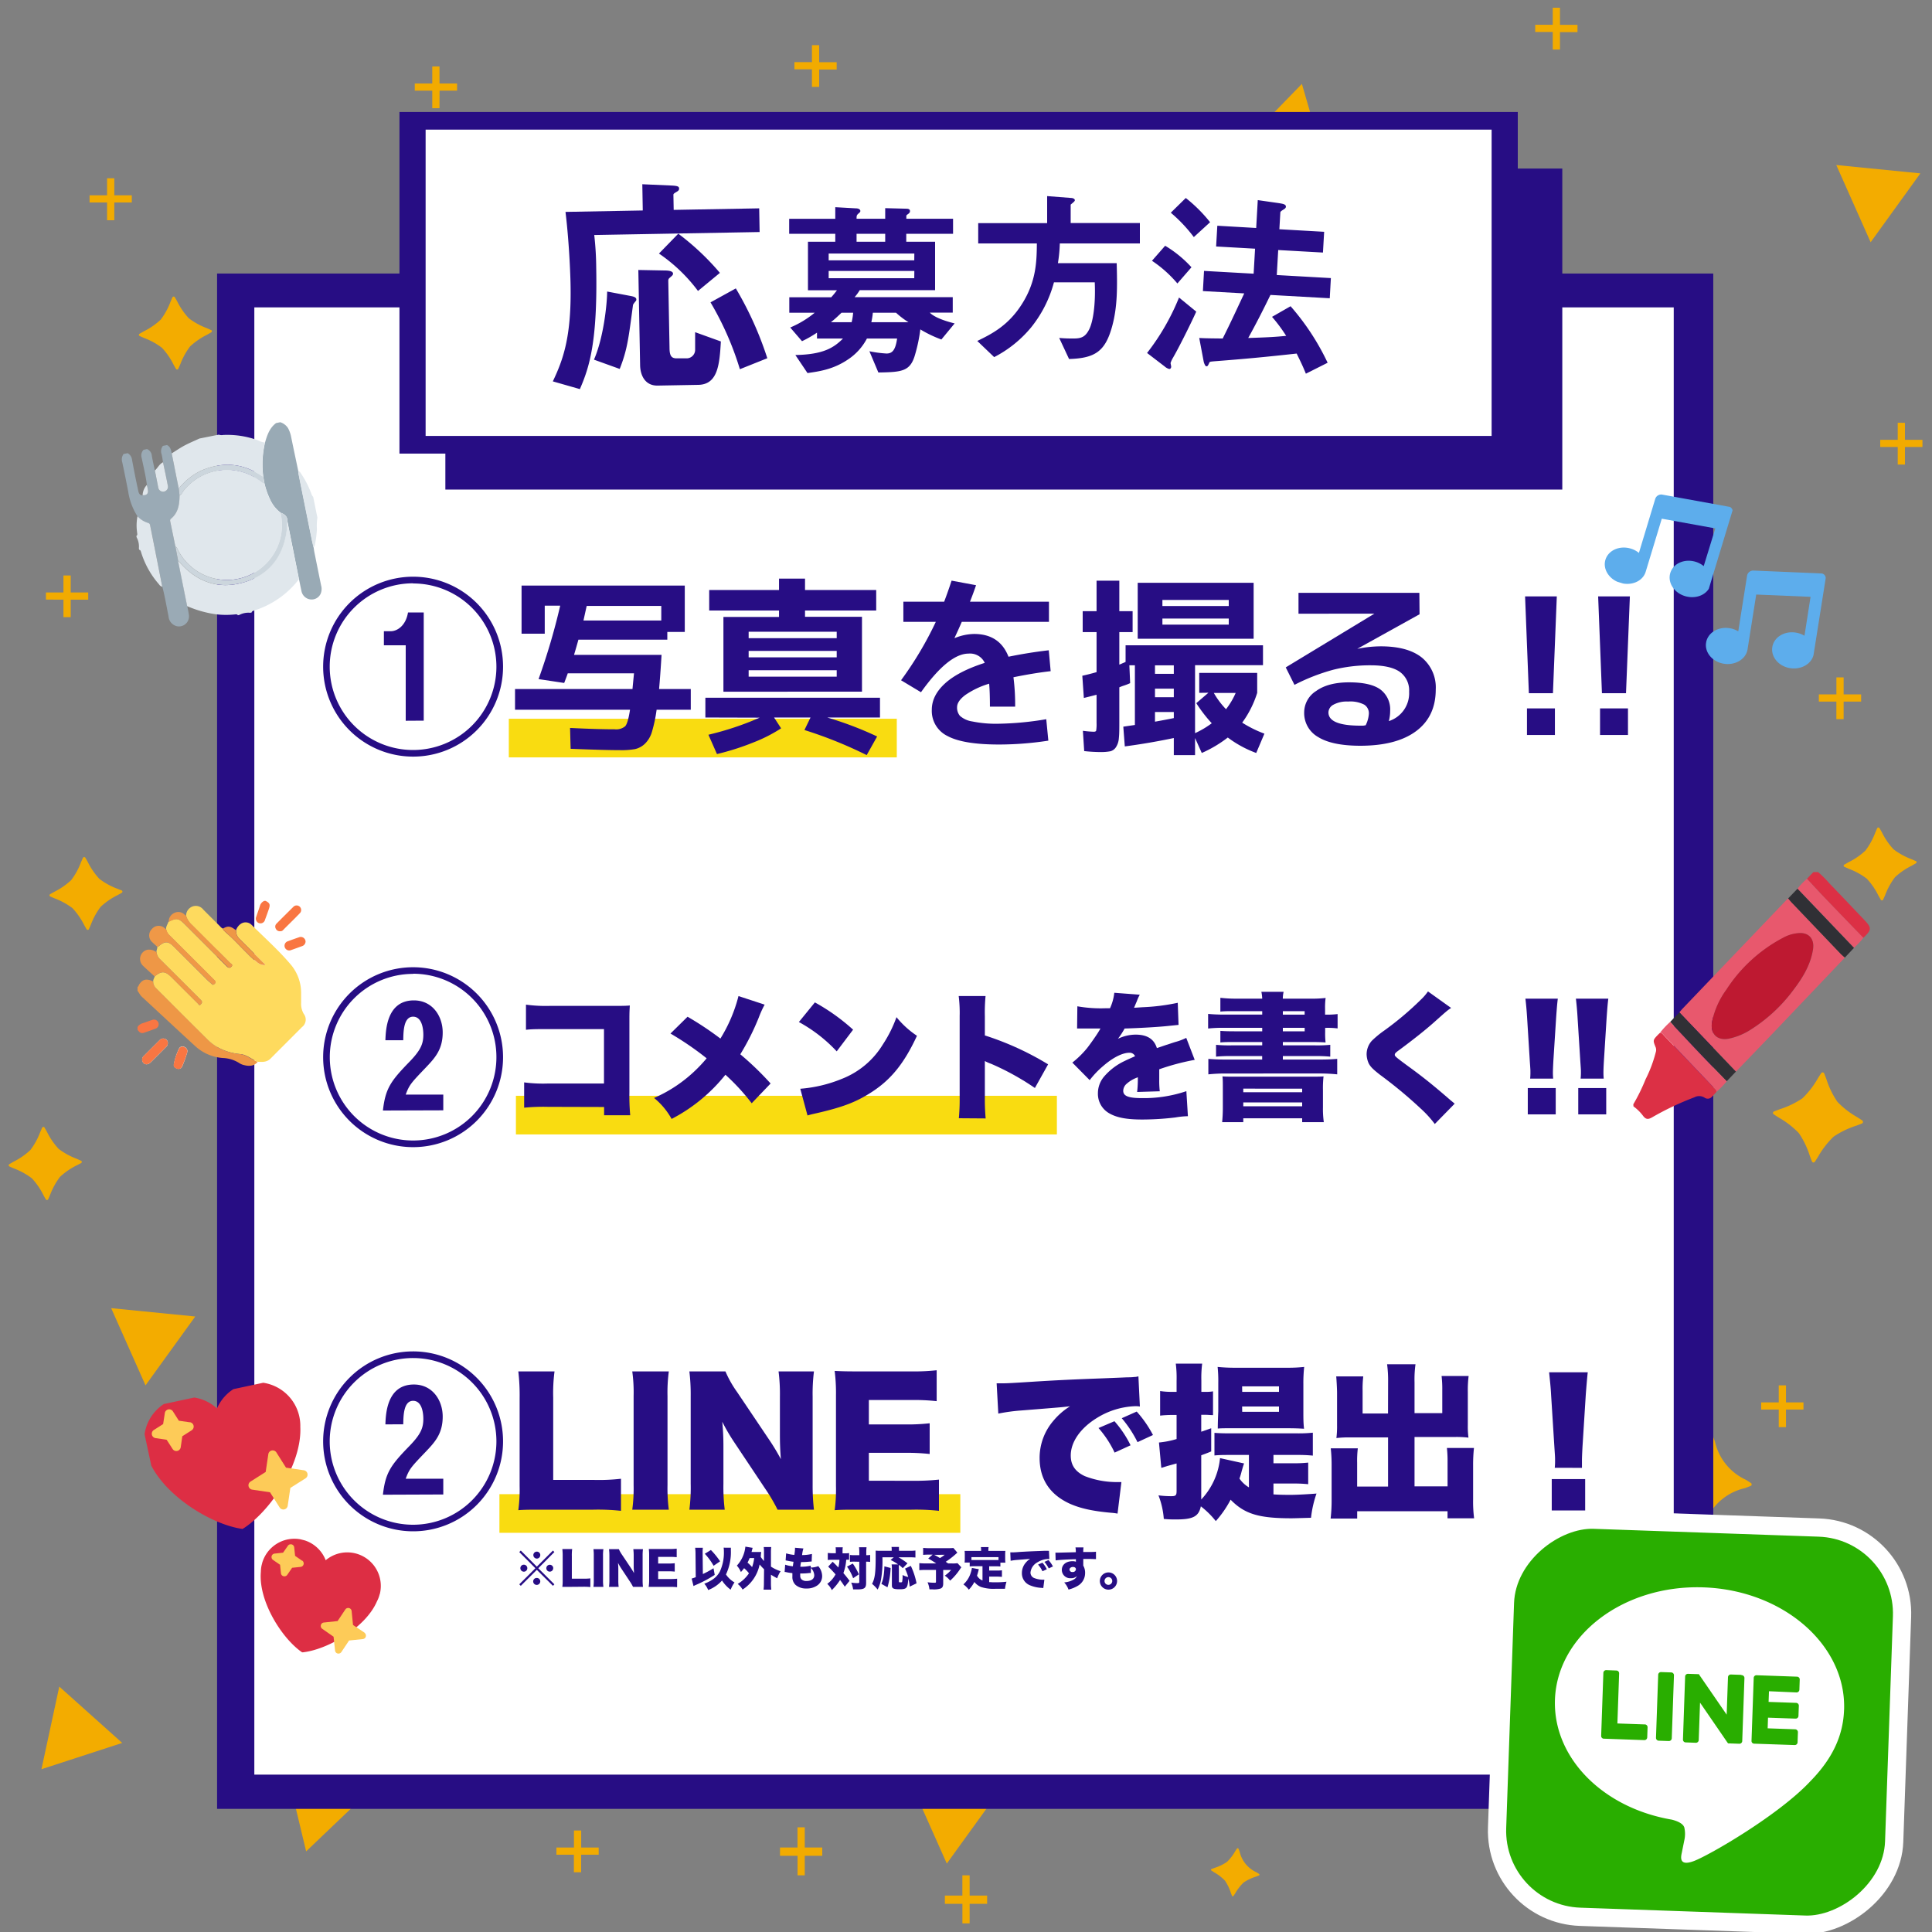 <svg id="レイヤー_1" data-name="レイヤー 1" xmlns="http://www.w3.org/2000/svg" xmlns:xlink="http://www.w3.org/1999/xlink" viewBox="0 0 500 500"><rect x="0" y="0" width="500" height="500" fill="#808080" stroke="none"/><defs><style>.cls-1,.cls-18{fill:none;}.cls-2{fill:#f3ac00;}.cls-3{fill:#f2ab00;}.cls-4{fill:#270d84;}.cls-5{fill:#fff;}.cls-6{clip-path:url(#clip-path);}.cls-7{clip-path:url(#clip-path-2);}.cls-8{clip-path:url(#clip-path-3);}.cls-9{fill:#dd2e44;}.cls-10{fill:#fdcb58;}.cls-11{clip-path:url(#clip-path-4);}.cls-12{clip-path:url(#clip-path-6);}.cls-13{clip-path:url(#clip-path-7);}.cls-14{clip-path:url(#clip-path-9);}.cls-15{fill:#5dadec;}.cls-16{clip-path:url(#clip-path-10);}.cls-17{clip-path:url(#clip-path-11);}.cls-18{stroke:#f9dc11;stroke-width:10px;}.cls-19,.cls-20{fill:#29ae00;}.cls-19{stroke:#fff;stroke-miterlimit:10;stroke-width:4.72px;}.cls-21{fill:#dc3045;}.cls-22{fill:#e8586d;}.cls-23{fill:#303035;}.cls-24{fill:#be1931;}.cls-25{fill:#9aaab5;}.cls-26{fill:#99aab5;}.cls-27{fill:#e0e7ec;}.cls-28{fill:#ccd6dd;}.cls-29{fill:#fefdfc;}.cls-30{fill:#ee9746;}.cls-31{fill:#f97642;}.cls-32{fill:#feda5e;}.cls-33{fill:#ef9847;}</style><clipPath id="clip-path"><rect id="SVGID" class="cls-1" x="38.57" y="359.5" width="40.82" height="36.6" transform="translate(-77.26 20.52) rotate(-12)"/></clipPath><clipPath id="clip-path-2"><rect id="SVGID-2" data-name="SVGID" class="cls-1" x="38.57" y="359.5" width="40.82" height="36.6" transform="matrix(0.98, -0.21, 0.21, 0.98, -77.26, 20.52)"/></clipPath><clipPath id="clip-path-3"><rect id="SVGID-3" data-name="SVGID" class="cls-1" x="1.61" y="45.87" width="495.05" height="495.05"/></clipPath><clipPath id="clip-path-4"><rect id="SVGID-4" data-name="SVGID" class="cls-1" x="67.59" y="398.19" width="28.22" height="31.48" transform="translate(-339.6 391.08) rotate(-75.73)"/></clipPath><clipPath id="clip-path-6"><rect id="SVGID-6" data-name="SVGID" class="cls-1" x="5.61" y="47.87" width="495.05" height="495.05"/></clipPath><clipPath id="clip-path-7"><rect id="SVGID-7" data-name="SVGID" class="cls-1" x="443.21" y="145.79" width="27.03" height="27.96" transform="translate(227.48 585.87) rotate(-81)"/></clipPath><clipPath id="clip-path-9"><rect id="SVGID-9" data-name="SVGID" class="cls-1" x="21.01" y="-4.33" width="495.05" height="495.05"/></clipPath><clipPath id="clip-path-10"><rect id="SVGID-10" data-name="SVGID" class="cls-1" x="417.92" y="126.41" width="27.03" height="27.96" transform="translate(171.82 512.48) rotate(-73.12)"/></clipPath><clipPath id="clip-path-11"><rect id="SVGID-11" data-name="SVGID" class="cls-1" x="417.79" y="126.33" width="27.03" height="27.95" transform="translate(171.93 512.37) rotate(-73.14)"/></clipPath></defs><polygon class="cls-2" points="15.34 436.49 31.63 451.07 10.73 457.87 15.34 436.49"/><polygon class="cls-2" points="74.13 457.87 95.14 463.95 79.23 479.13 74.13 457.87"/><path class="cls-3" d="M462.21,369.34h-1.87v-4.55H455.8v-1.85h4.54v-4.41h1.87v4.41h4.53v1.85h-4.53Z"/><path class="cls-3" d="M150.4,484.54h-1.88V480H144v-1.86h4.54v-4.41h1.87v4.41h4.53V480H150.4Z"/><path class="cls-3" d="M208.27,472.91h-1.88v5.23h-4.53v2.14h4.54v5.06h1.87v-5.06h4.53v-2.14h-4.53Z"/><path class="cls-3" d="M401,478.32h-1.87v5.23H394.6v2.13h4.53v5.07H401v-5.07h4.53v-2.13H401Z"/><path class="cls-3" d="M250.94,485.34h-1.88v5.23h-4.53v2.14h4.54v5.07h1.87v-5.07h4.53v-2.14h-4.53Z"/><polygon class="cls-2" points="336.93 21.71 343.02 42.71 321.69 37.39 336.93 21.71"/><polygon class="cls-2" points="475.23 42.71 496.99 44.87 484.12 62.69 475.23 42.71"/><polygon class="cls-2" points="236.14 462.32 257.9 464.48 245.03 482.29 236.14 462.32"/><polygon class="cls-2" points="28.77 338.55 50.53 340.71 37.66 358.53 28.77 338.55"/><path class="cls-3" d="M113.74,28h-1.87V23.47h-4.53V21.61h4.53V17.2h1.87v4.41h4.55v1.86h-4.53Z"/><path class="cls-3" d="M268.8,48.51h-1.87V44H262.4V42.1h4.53V37.69h1.87V42.1h4.54V44H268.8Z"/><path class="cls-3" d="M403.72,12.82h-1.87V8.27h-4.54V6.41h4.54V2h1.87V6.43h4.53V8.31h-4.53Z"/><path class="cls-3" d="M493,120.23h-1.87v-4.55h-4.53v-1.85h4.53v-4.41H493v4.41h4.53v1.85H493Z"/><path class="cls-3" d="M18.3,159.72H16.42v-4.54H11.89v-1.84h4.53v-4.41H18.3v4.41h4.53v1.86H18.3Z"/><path class="cls-3" d="M29.58,57H27.71V52.4H23.18V50.55h4.53V46.14h1.87v4.41h4.53V52.4H29.58Z"/><path class="cls-3" d="M212,22.49h-1.87V17.94h-4.54V16.08h4.54V11.69H212V16.1h4.53V18H212Z"/><path class="cls-3" d="M477.13,186.12h-1.88v-4.55h-4.53v-1.86h4.54V175.3h1.87v4.41h4.53v1.86h-4.53Z"/><path class="cls-2" d="M471.73,277.54a.42.42,0,0,0-.4.18c-.26.4-.55.85-.85,1.33a23.19,23.19,0,0,1-4,5.18,22.5,22.5,0,0,1-5.89,2.84c-.53.2-1,.39-1.48.57a.4.4,0,0,0-.23.54.36.36,0,0,0,.15.19c.39.27.85.56,1.33.87a22.74,22.74,0,0,1,5.17,4,22.43,22.43,0,0,1,2.85,5.9c.19.53.38,1,.56,1.45a.41.41,0,0,0,.54.23h0a.4.4,0,0,0,.19-.15c.27-.39.55-.85.86-1.33a22.56,22.56,0,0,1,4-5.17,22.84,22.84,0,0,1,5.89-2.85c.53-.19,1-.38,1.45-.56a.42.42,0,0,0,.24-.54h0A.33.33,0,0,0,482,290l-1.32-.86a22.34,22.34,0,0,1-5.17-4,22.52,22.52,0,0,1-2.85-5.89c-.2-.54-.39-1-.56-1.45A.42.42,0,0,0,471.73,277.54Z"/><path class="cls-2" d="M21.76,221.81a.35.35,0,0,0-.29.2c-.16.35-.34.74-.52,1.17a17.94,17.94,0,0,1-2.54,4.61,18.74,18.74,0,0,1-4.33,3c-.4.22-.77.43-1.1.63a.33.33,0,0,0-.12.46A.4.4,0,0,0,13,232c.34.16.75.33,1.17.51a18.25,18.25,0,0,1,4.61,2.54,19,19,0,0,1,3,4.33c.22.4.43.78.63,1.11a.34.34,0,0,0,.46.12.36.36,0,0,0,.14-.16c.16-.34.33-.74.51-1.16a18.15,18.15,0,0,1,2.54-4.62,18.25,18.25,0,0,1,4.35-3c.4-.22.78-.43,1.11-.63a.34.34,0,0,0,.11-.47.28.28,0,0,0-.15-.13L30.35,230a18.18,18.18,0,0,1-4.62-2.54,18.42,18.42,0,0,1-3-4.35c-.22-.4-.44-.77-.63-1.1A.35.35,0,0,0,21.76,221.81Z"/><path class="cls-2" d="M442.9,371.31a.42.42,0,0,0-.4.18c-.27.4-.55.84-.85,1.33a22.65,22.65,0,0,1-4,5.17,23,23,0,0,1-5.89,2.85l-1.48.56a.43.43,0,0,0-.23.55.37.37,0,0,0,.16.19c.39.27.84.56,1.33.86a22.78,22.78,0,0,1,5.17,4,22.35,22.35,0,0,1,2.84,5.89c.2.53.39,1,.57,1.48a.41.41,0,0,0,.54.23h0a.45.45,0,0,0,.2-.16c.26-.39.55-.84.85-1.32a14.38,14.38,0,0,1,9.91-8l1.45-.56a.42.42,0,0,0,.23-.55.36.36,0,0,0-.15-.19c-.39-.27-.85-.56-1.33-.86a14.33,14.33,0,0,1-8-9.91c-.2-.53-.38-1-.56-1.45A.42.42,0,0,0,442.9,371.31Z"/><path class="cls-2" d="M11.21,291.65a.32.32,0,0,0-.29.19c-.16.35-.34.75-.52,1.17a18.18,18.18,0,0,1-2.54,4.62,18.32,18.32,0,0,1-4.32,3l-1.11.64a.35.35,0,0,0-.14.47h0a.4.4,0,0,0,.15.14l1.16.51a18.7,18.7,0,0,1,4.63,2.54,18.14,18.14,0,0,1,3,4.35c.22.4.43.78.63,1.11a.34.34,0,0,0,.47.13h0a.4.4,0,0,0,.14-.15c.16-.35.33-.75.51-1.17a18.32,18.32,0,0,1,2.54-4.62,18.11,18.11,0,0,1,4.36-3L21,301a.34.34,0,0,0,.13-.46v0a.4.4,0,0,0-.15-.14l-1.16-.52a18.38,18.38,0,0,1-4.63-2.54,18.22,18.22,0,0,1-3-4.35c-.22-.4-.43-.77-.63-1.1A.32.32,0,0,0,11.21,291.65Z"/><path class="cls-2" d="M474.16,464.12a.39.39,0,0,0-.39.19l-.86,1.32a14.34,14.34,0,0,1-9.9,8c-.53.2-1,.39-1.48.57a.41.41,0,0,0-.23.54.5.5,0,0,0,.15.2l1.33.85a14.27,14.27,0,0,1,8,9.9c.2.53.38,1,.56,1.48a.42.42,0,0,0,.55.23.4.4,0,0,0,.19-.15c.27-.39.56-.85.86-1.33a23.12,23.12,0,0,1,4-5.17,22.43,22.43,0,0,1,5.9-2.85c.53-.19,1-.38,1.47-.56a.43.43,0,0,0,.24-.55h0a.49.49,0,0,0-.16-.19c-.39-.27-.84-.55-1.33-.86a22.34,22.34,0,0,1-5.17-4,22.82,22.82,0,0,1-2.84-5.89c-.21-.53-.39-1-.57-1.45A.42.42,0,0,0,474.16,464.12Z"/><path class="cls-2" d="M320.34,478.31a.23.23,0,0,0-.22.1l-.46.7a12,12,0,0,1-2.15,2.77,12.34,12.34,0,0,1-3.16,1.52l-.8.3a.22.22,0,0,0-.12.29.16.16,0,0,0,.08.1l.71.46a12.35,12.35,0,0,1,2.78,2.14,12.06,12.06,0,0,1,1.53,3.14l.3.79a.24.24,0,0,0,.3.13.28.28,0,0,0,.1-.09c.14-.2.3-.45.46-.7a12.36,12.36,0,0,1,2.16-2.77,12.16,12.16,0,0,1,3.16-1.51l.79-.31a.21.21,0,0,0,.13-.29h0a.39.39,0,0,0-.08-.1l-.72-.46a7.68,7.68,0,0,1-4.3-5.28c-.11-.29-.21-.56-.31-.78A.22.22,0,0,0,320.34,478.31Z"/><path class="cls-2" d="M44.92,76.76a.34.34,0,0,0-.29.2c-.16.34-.33.74-.51,1.16a18.15,18.15,0,0,1-2.54,4.62,18.14,18.14,0,0,1-4.35,3l-1.1.63a.34.34,0,0,0-.15.45h0v0a.32.32,0,0,0,.15.13l1.16.52a17.84,17.84,0,0,1,4.62,2.54,17.86,17.86,0,0,1,3,4.35l.63,1.11a.35.35,0,0,0,.47.12.29.29,0,0,0,.13-.16c.16-.34.34-.74.52-1.16a18.15,18.15,0,0,1,2.54-4.62,18.42,18.42,0,0,1,4.35-3l1.1-.63a.35.35,0,0,0,.15-.46l0,0h0a.29.29,0,0,0-.14-.13l-1.17-.52a18.18,18.18,0,0,1-4.62-2.54,18.42,18.42,0,0,1-3-4.35c-.22-.4-.44-.77-.63-1.1A.36.36,0,0,0,44.92,76.76Z"/><rect class="cls-4" x="56.18" y="70.79" width="387.21" height="397.34"/><rect class="cls-5" x="65.82" y="79.55" width="367.34" height="379.72"/><rect class="cls-4" x="103.38" y="28.98" width="289.42" height="88.41"/><rect class="cls-4" x="115.26" y="43.62" width="289.06" height="83.08"/><rect class="cls-5" x="110.15" y="33.55" width="275.88" height="79.27"/><g class="cls-6"><g class="cls-7"><g class="cls-8"><path class="cls-9" d="M77.48,366.67a11.25,11.25,0,0,0-21.33-2.16,11.24,11.24,0,0,0-17.77,13.08c3.55,9.19,16.25,17,24.4,18.1,7-4.35,15.42-16.63,14.94-26.46a11,11,0,0,0-.24-2.56"/><path class="cls-10" d="M78.62,380.5l-4.6-.67-2.49-3.94a1.14,1.14,0,0,0-2.09.45l-.68,4.6-3.93,2.49a1.14,1.14,0,0,0,.45,2.09l4.6.68,2.49,3.93a1.14,1.14,0,0,0,2.09-.45l.68-4.6,3.93-2.49a1.14,1.14,0,0,0-.45-2.09M49.13,368.09l-2.84-.41-1.54-2.42a1.14,1.14,0,0,0-1.57-.35,1.08,1.08,0,0,0-.52.79l-.44,2.85-2.42,1.54a1.15,1.15,0,0,0,.49,2.1l2.84.42L44.67,375a1.15,1.15,0,0,0,2.1-.45l.41-2.85,2.42-1.54a1.14,1.14,0,0,0,.35-1.57,1.16,1.16,0,0,0-.8-.52"/></g></g></g><g class="cls-11"><g class="cls-11"><g class="cls-12"><path class="cls-9" d="M98.29,412.56a8.68,8.68,0,0,0-14-8.77,8.68,8.68,0,0,0-16.78,3c-.67,7.56,5.45,17.27,10.7,20.85,6.32-.63,16.34-6.24,19.34-13.2a8.21,8.21,0,0,0,.71-1.86"/><path class="cls-10" d="M94.36,422.54l-3-2L91,416.93a.88.88,0,0,0-1-.78.85.85,0,0,0-.63.38l-2,3-3.57.38a.88.88,0,0,0-.78,1,.86.86,0,0,0,.37.62l2.94,2.05.38,3.57a.88.88,0,0,0,1,.79.92.92,0,0,0,.63-.38l2-3,3.57-.37a.87.87,0,0,0,.78-1,.83.83,0,0,0-.37-.63M78.2,403.92l-1.83-1.26-.23-2.21a.88.88,0,0,0-1-.78.83.83,0,0,0-.63.37l-1.25,1.79-2.2.24a.88.88,0,0,0-.78,1,.87.87,0,0,0,.37.63l1.83,1.26.23,2.2a.88.88,0,0,0,1,.78.83.83,0,0,0,.63-.37l1.26-1.83,2.2-.23a.89.89,0,0,0,.79-1,.88.88,0,0,0-.38-.63"/></g></g></g><g class="cls-13"><g class="cls-13"><g class="cls-14"><path class="cls-15" d="M471.27,148.4l-17.51-.74a1.62,1.62,0,0,0-1.62,1.33l-2.28,14.4a6.11,6.11,0,0,0-2.23-.81c-3-.48-5.7,1.21-6.1,3.75s1.68,5,4.64,5.45,5.7-1.21,6.1-3.75l2.24-14.16,14.06.59L467,164.53a6.17,6.17,0,0,0-2.23-.81c-3-.49-5.7,1.2-6.1,3.75s1.67,5,4.64,5.45,5.7-1.21,6.1-3.75l3.06-19.34a1.22,1.22,0,0,0-1-1.42h-.2"/></g></g></g><g class="cls-16"><g class="cls-17"><g class="cls-14"><path class="cls-15" d="M447.41,131.14,430.17,128a1.62,1.62,0,0,0-1.79,1.09l-4.23,14a6.07,6.07,0,0,0-2.1-1.11c-2.87-.87-5.8.41-6.56,2.87s1,5.17,3.87,6,5.8-.41,6.55-2.9l4.16-13.71,13.85,2.51-3,9.76a6,6,0,0,0-2.1-1.12c-2.87-.87-5.8.42-6.55,2.9s1,5.17,3.87,6,5.8-.42,6.55-2.9l5.66-18.7a1.24,1.24,0,0,0-.78-1.55l-.19,0"/></g></g></g><path class="cls-2" d="M486.11,214.15a.37.37,0,0,0-.29.19c-.16.35-.33.75-.51,1.17a18.46,18.46,0,0,1-2.54,4.62,17.86,17.86,0,0,1-4.35,3l-1.11.63a.33.33,0,0,0-.14.44h0v0a.47.47,0,0,0,.15.13l1.17.52a18.32,18.32,0,0,1,4.62,2.54,17.86,17.86,0,0,1,3,4.35l.63,1.1a.35.35,0,0,0,.47.14h0a.4.4,0,0,0,.14-.15l.52-1.17a18.79,18.79,0,0,1,2.53-4.62,18.17,18.17,0,0,1,4.36-3l1.1-.64A.34.34,0,0,0,496,223h0v0a.32.32,0,0,0-.15-.13c-.34-.16-.74-.33-1.16-.51a18.46,18.46,0,0,1-4.62-2.54,17.86,17.86,0,0,1-3-4.35c-.23-.4-.44-.78-.63-1.1A.35.35,0,0,0,486.11,214.15Z"/><path class="cls-4" d="M153.79,60.82a79.43,79.43,0,0,1,.51,8.41c.36,19.18-1.75,25.77-4.23,31.47l-7-2c2.6-5.46,4.84-11.39,4.59-24.86,0-1-.25-10.28-1.31-19l20-.37-.12-6.79,7.64.34c1.69.09,1.87.32,1.88.8,0,.19,0,.49-.7.86-.48.31-.78.44-.77.74l.07,3.9,22.13-.4.11,6.13ZM164.45,78c-.47.61-.59.73-.64,1-1.16,8.74-1.48,11.51-3.43,16.48l-6.66-2.4c2.54-5.82,3.4-14.62,3.41-17.63l6.09,1.15c.55.11,1.45.28,1.46.88A.59.59,0,0,1,164.45,78Zm16.28,21.6-10.53.19c-3.3.06-4.5-2.74-4.54-5.27l-.46-24.65L172,70c1.21,0,2.17.21,2.18.81,0,.36-.17.48-.88,1.1a.88.88,0,0,0-.35.72l.32,17.26c0,2.1.41,2.88,1.92,2.85l2.52,0a2.2,2.2,0,0,0,2.19-2.2c0-.18,0-4,0-4.57l6.66,2.4C186.22,94.32,185.78,99.5,180.73,99.6Zm-.09-24.3a42.19,42.19,0,0,0-10.1-9.68l5-5.14a65.63,65.63,0,0,1,10.77,10.14Zm10.84,20.25a78.7,78.7,0,0,0-7.6-17.3l6.55-3.61a88.58,88.58,0,0,1,8.15,18.07Z"/><path class="cls-4" d="M243.63,87.86a31.06,31.06,0,0,1-5.45-2.61,40.67,40.67,0,0,1-1.28,6.24c-1.23,4.62-3.29,4.81-9.58,4.91L225,90.9a29.66,29.66,0,0,0,4.42.59c1.42,0,2.31-.74,2.75-3.88h-7.81a14.59,14.59,0,0,1-4.87,5.4c-3.83,2.61-7.46,3.1-10.51,3.54l-3.14-4.67c7.22-.14,9.92-1.86,12.33-4.27h-6.73V86.09a30.11,30.11,0,0,1-3.88,2.21l-3.05-3.54a25.45,25.45,0,0,0,6.34-3.83h-6.58v-4h10.85a20.11,20.11,0,0,0,1.48-1.81H209.1V62.56h7.07V60.5H204.24V56.62h11.93v-3l5.31.3c.88,0,1.18.39,1.18.68s-.25.45-.4.59c-.58.49-.58.64-.58,1.43h7.41V53.87l5.41.14c.39,0,1,.05,1,.59,0,.2,0,.45-.49.79s-.45.39-.45.54v.69h12.09V60.5H234.54v2.06H242V75.09h-19.5a12.73,12.73,0,0,1-1.32,1.81h25.39v4h-5.94c.93,1,3.19,2,6.43,2.8Zm-7-22.25H214.46v1.76h22.15Zm0,4.51H214.46V72h22.15ZM217.79,80.93c-.93.88-1.52,1.47-2.75,2.46h5.36a14.44,14.44,0,0,0,.39-2.46Zm11.3-20.43h-7.41v2.06h7.41Zm2.8,20.43h-6a18.66,18.66,0,0,1-.39,2.46h9.62A21.32,21.32,0,0,1,231.89,80.93Z"/><path class="cls-4" d="M274.28,63a37.94,37.94,0,0,1-.49,5.1H289c.15,6,.25,11.15-1.18,16.36-1.77,6.44-4.37,8.25-11.15,8.45l-2.55-5.45a36.69,36.69,0,0,0,3.78.14c1.92,0,3-.39,4-2.4s1.67-6.49,1.42-12.13H272.76a31.57,31.57,0,0,1-5.89,11.64,30.44,30.44,0,0,1-9.58,7.71l-4.37-4.18c3.63-1.76,8-3.93,11.54-9.53,3.78-5.94,3.83-11.19,3.88-15.71H253.16V57.75H271v-7l6.29.49c.2,0,.88.14.88.59,0,.29-.59.68-1.08,1.13v4.76H295V63Z"/><path class="cls-4" d="M304.71,73.36a31.43,31.43,0,0,0-6.58-5.87l3.41-3.89a30.06,30.06,0,0,1,6.81,5.57Zm-1,19a7.09,7.09,0,0,0-.77,1.58c0,.16.17.8.16,1s-.14.57-.51.55a2.82,2.82,0,0,1-1.16-.64l-4.57-3.5A59.49,59.49,0,0,0,305.13,77l4.46,3.65C308,84.18,304.73,90.64,303.69,92.36Zm5.25-31A38.3,38.3,0,0,0,303,55.05l3.88-3.81a38.22,38.22,0,0,1,6.29,6.27Zm29,35.35c-1.06-2.62-1.82-4-2.38-5.21-8.22.9-13.06,1.36-21.32,2-1.05.1-1.21.09-1.33.45-.3.67-.42.87-.73.85s-.58-.82-.67-1.14l-1.17-6.19c2.14.12,4.76.11,6.07.14,2.42-4.84,4-8.36,5.58-11.68l-10.7-.6.29-5.22,12.84.72.37-6.47-10.08-.57.31-5.37L325.1,59l.41-7.21,5.45.78c.93.16,1.87.26,1.83.94,0,.26-.24.51-.67.75-.6.38-.76.53-.77.74l-.25,4.33,11.59.66-.31,5.37-11.58-.65-.37,6.47,14,.79-.29,5.22-15.35-.86c-1.83,3.77-3.72,7.48-5.75,11.14,5.4-.17,7.08-.28,9.82-.55A40.4,40.4,0,0,0,329.2,82L334,79.25a63,63,0,0,1,9.59,14.63Z"/><rect class="cls-18" x="131.68" y="191.01" width="100.41"/><rect class="cls-18" x="133.52" y="288.59" width="140"/><rect class="cls-19" x="388.43" y="394.29" width="102.83" height="102.83" rx="22.28" transform="translate(-20.94 869.72) rotate(-88)"/><g id="TYPE_A" data-name="TYPE A"><path class="cls-5" d="M477.25,442.48c.58-16.74-15.73-30.94-36.36-31.67S403,423.13,402.42,439.87c-.52,15,12.35,28,30.24,31.05,1.21.31,2.85.9,3.23,2a7.46,7.46,0,0,1,0,3.39s-.53,2.62-.64,3.18c-.2.94-.88,3.67,3.17,2.13s22-11.93,30.15-20.69h0c5.63-5.76,8.44-11.71,8.67-18.41"/><path class="cls-20" d="M432.51,432.82l-2.62-.09a.73.73,0,0,0-.75.7h0l-.57,16.3a.73.73,0,0,0,.7.76l2.62.09a.74.74,0,0,0,.76-.7l.57-16.31a.73.73,0,0,0-.71-.75"/><path class="cls-20" d="M450.58,433.45l-2.63-.09a.73.73,0,0,0-.75.7l-.34,9.69-7.12-10.35a.35.35,0,0,0-.05-.08h0l0-.05h0l0,0,0,0,0,0,0,0,0,0h0l0,0h0l0,0h-.2l-2.62-.09a.73.73,0,0,0-.76.7l-.56,16.3a.72.72,0,0,0,.7.75l2.62.1a.74.74,0,0,0,.76-.71h0l.34-9.68,7.12,10.37a.77.77,0,0,0,.18.18h0l0,0h0l0,0h0l.05,0h0a.63.63,0,0,0,.19,0l2.62.09a.73.73,0,0,0,.76-.7l.57-16.3a.73.73,0,0,0-.71-.75h0"/><path class="cls-20" d="M425.71,446.28l-7.13-.25.45-12.95a.72.72,0,0,0-.7-.75h0l-2.63-.1a.73.73,0,0,0-.75.71l-.57,16.3h0a.69.69,0,0,0,.19.51h0a.66.66,0,0,0,.49.22h0l10.49.37a.73.73,0,0,0,.75-.7h0l.09-2.62a.73.73,0,0,0-.7-.75"/><path class="cls-20" d="M464.93,438a.73.73,0,0,0,.75-.7h0l.09-2.63a.72.72,0,0,0-.7-.75l-10.48-.37h0a.74.74,0,0,0-.51.19h0a.68.68,0,0,0-.22.49h0l-.57,16.3h0a.71.71,0,0,0,.18.51v0h0a.77.77,0,0,0,.5.22h0l10.48.36a.73.73,0,0,0,.76-.7l.09-2.62a.74.74,0,0,0-.7-.76l-7.13-.25.09-2.76,7.13.25a.72.72,0,0,0,.75-.7h0l.1-2.63a.73.73,0,0,0-.7-.75h0l-7.13-.25.1-2.76Z"/></g><path class="cls-4" d="M106.91,296.88a23.28,23.28,0,1,1,23.28-23.28A23.26,23.26,0,0,1,106.91,296.88Zm0-44.84a21.56,21.56,0,1,0,21.56,21.56A21.56,21.56,0,0,0,106.91,252ZM99.1,287.4c.64-5.74,2.06-7.66,6.88-12.62,2.9-3,3.58-4.62,3.58-7,0-.93-.14-4.66-2.65-4.66s-2.5,4-2.55,6.09H99.74c.1-2.6.34-10.31,7.37-10.31,4.81,0,7.46,4.07,7.46,8.3,0,4.42-2,6.58-4.37,9.08-3.83,4-4.27,4.47-5.2,7h9.72v4.07Z"/><path class="cls-4" d="M141.8,286.45a50.37,50.37,0,0,0-6.15.22v-6.55a37.29,37.29,0,0,0,6.26.29h14.4V266.33h-14c-3.31,0-4.68,0-6.19.18V260a38,38,0,0,0,6.3.32H159c1.94,0,2.95,0,4-.1-.08,1.26-.11,1.87-.11,3.67v18.79a54.64,54.64,0,0,0,.21,5.94h-6.76v-2.13Z"/><path class="cls-4" d="M197.89,260a26.36,26.36,0,0,0-1.52,3.34,63,63,0,0,1-4.78,9.51,77.33,77.33,0,0,1,7.84,7.56l-4.89,5.11a55.24,55.24,0,0,0-6.8-7.38,43.33,43.33,0,0,1-13.93,11.44,18.51,18.51,0,0,0-4.54-5.43,36.21,36.21,0,0,0,9.75-6.26,37.91,37.91,0,0,0,3.86-4,78.11,78.11,0,0,0-9.36-6.41l4.42-4.35a82.08,82.08,0,0,1,8.5,5.65,39.13,39.13,0,0,0,4.68-11Z"/><path class="cls-4" d="M210.89,259.42a52.13,52.13,0,0,1,9.89,7.06l-4.24,5.61a38.6,38.6,0,0,0-9.79-7.59Zm-3.78,22.35a35.65,35.65,0,0,0,10.83-2.59,21.61,21.61,0,0,0,10.55-8.89,32.93,32.93,0,0,0,3.52-7.05,23.5,23.5,0,0,0,5.3,4.82c-3.28,7.09-6.7,11.34-11.74,14.58-3.89,2.52-7.31,3.85-14,5.4-1.4.32-1.62.36-2.59.64Z"/><path class="cls-4" d="M248.15,289.4a52.58,52.58,0,0,0,.21-5.5V263a34.84,34.84,0,0,0-.25-5.22h6.95a45,45,0,0,0-.18,5.25v4.94a75.74,75.74,0,0,1,16.37,7.48l-3.42,6.12a66.93,66.93,0,0,0-11.33-6.26,9.66,9.66,0,0,1-1.62-.72v9.36a54.05,54.05,0,0,0,.21,5.5Z"/><path class="cls-4" d="M278.82,260.43a35.05,35.05,0,0,0,7.45.5h1a12.91,12.91,0,0,0,1.11-4l6.59.5a11.17,11.17,0,0,0-.76,1.69c-.46,1.05-.68,1.62-.72,1.69l2.2-.14a53.23,53.23,0,0,0,9.11-1.15l.21,5.72-3.24.33c-2.55.25-7,.5-10.72.61a20.58,20.58,0,0,1-1.73,2.66,10.61,10.61,0,0,1,4.57-1.08c3,0,4.79,1.15,5.51,3.49l2.52-.86c.1,0,1.08-.36,2.23-.72A15.29,15.29,0,0,0,307,268.6l2.19,5.69a60.22,60.22,0,0,0-9.18,2.44c0,1,0,1,0,2.6a23.68,23.68,0,0,0,.14,3.09l-5.86.18a29.82,29.82,0,0,0,.18-3.81l-.33.14a8.37,8.37,0,0,0-2.52,1.51,2.49,2.49,0,0,0-.93,1.84c0,1.37,1.33,1.91,4.82,1.91a34.15,34.15,0,0,0,11.52-1.8l.4,6.48a21.76,21.76,0,0,0-3.21.32,71,71,0,0,1-8.67.54c-4.07,0-6.63-.51-8.57-1.66a5.78,5.78,0,0,1-2.84-5.11,6.69,6.69,0,0,1,1.76-4.53,15.88,15.88,0,0,1,5.18-3.86c.87-.43,1.23-.57,2.67-1.22a1.5,1.5,0,0,0-1.44-.9c-1.84,0-4.32,1.26-6.84,3.46a23.06,23.06,0,0,0-3.46,3.63L277.52,275a24.79,24.79,0,0,0,3.82-3.75c.79-1,2.23-3.06,2.77-3.92s.54-.9.68-1.15h-1.15c-1.55,0-1.55,0-3.1,0-.5,0-.75,0-1.25,0h-.54Z"/><path class="cls-4" d="M326.66,261.69h-7.24c-1.69,0-2.59,0-3.59.11v-3.57a34.55,34.55,0,0,0,4.28.22h6.55a9.73,9.73,0,0,0-.22-1.77h5.76a7.88,7.88,0,0,0-.21,1.77h7.23a29.61,29.61,0,0,0,3.85-.18,18.62,18.62,0,0,0-.14,2.84v1.48h.4a21.85,21.85,0,0,0,2.84-.15v3.71a21.32,21.32,0,0,0-3-.14h-.22v1.15a20.54,20.54,0,0,0,.11,2.63c-.9-.08-2.09-.11-3.53-.11H332v.86h8.42a34.43,34.43,0,0,0,3.85-.14v3.06a36.53,36.53,0,0,0-3.85-.15H332v.9h9.79c1.8,0,3-.07,4.28-.17v4c-1.44-.14-2.88-.22-4.28-.22H317c-1.44,0-2.88.08-4.28.22v-4c1.22.1,2.59.17,4.28.17h9.65v-.9H318.6a36.51,36.51,0,0,0-3.89.15V270.4a36.5,36.5,0,0,0,3.89.14h8.06v-.86h-7.24c-1.58,0-2.7,0-3.59.11v-3c1,.07,1.9.11,3.59.11h7.24V266h-9.72a36.56,36.56,0,0,0-4.28.18v-3.78c1.19.11,2.52.18,4.28.18h9.72Zm-10.19,20.48c0-2.12,0-2.77-.1-3.6.86.07,1.33.07,3.45.07H339c2.2,0,2.77,0,3.53-.07a27.27,27.27,0,0,0-.15,3.6v4.36a24.38,24.38,0,0,0,.22,3.88H337v-1H321.76v1h-5.47a38.06,38.06,0,0,0,.18-3.81Zm5.29.5H337v-.93H321.76Zm0,3.64H337v-1H321.76Zm15.88-23.72v-.9H332v.9ZM332,266.91h5.65V266H332Z"/><path class="cls-4" d="M375.55,260.86c-.87.54-1.23.86-4.58,3.85-2.08,1.84-5,4.18-8.81,7-1,.72-1.19.93-1.19,1.26s0,.43,3.38,2.91c3.93,2.84,7,5.33,11,8.82.22.18.54.43,1.12.93l-5.15,5.26a27.43,27.43,0,0,0-3.56-3.92,116,116,0,0,0-10.62-8.82c-1.8-1.41-2.45-2.05-2.92-2.95a6,6,0,0,1-.54-2.38,5.25,5.25,0,0,1,1.33-3.45,25.49,25.49,0,0,1,3.28-2.7,80.21,80.21,0,0,0,9.47-8,13.16,13.16,0,0,0,1.8-2.09Z"/><path class="cls-4" d="M396,279.15a16.88,16.88,0,0,0,.07-1.88c0-.39,0-.39-.15-2.55l-.71-11.41c-.11-1.8-.29-3.75-.44-4.86h8.39c-.18,1.4-.29,2.91-.43,4.86L402,274.72c-.07,1.44-.11,2.27-.11,2.84,0,.4,0,.72.07,1.59Zm-.61,9.25v-6.81h7.23v6.81Z"/><path class="cls-4" d="M409.06,279.15a14.78,14.78,0,0,0,.08-1.88c0-.39,0-.39-.15-2.55l-.72-11.41c-.1-1.8-.29-3.75-.43-4.86h8.39c-.18,1.4-.29,2.91-.43,4.86l-.72,11.41c-.08,1.44-.11,2.27-.11,2.84,0,.4,0,.72.07,1.59Zm-.61,9.25v-6.81h7.24v6.81Z"/><rect class="cls-18" x="129.25" y="391.69" width="119.28"/><path class="cls-4" d="M106.91,195.81a23.28,23.28,0,1,1,23.28-23.28A23.26,23.26,0,0,1,106.91,195.81Zm0-44.85a21.57,21.57,0,1,0,21.56,21.57A21.56,21.56,0,0,0,106.91,151ZM105,186.53V167H99.35v-3.64h1.77c1.71,0,3.92-1.47,4.47-4.86h4.07v28Z"/><path class="cls-4" d="M133.29,183.68v-5.36h30.4c0-.06.13-1.42.39-4.07H146.94c-.1.29-.25.72-.46,1.27s-.37,1-.47,1.23l-6.63-1a169.32,169.32,0,0,0,5.6-19h-4V164h-6V151.55h42.24v12h-4.52v2H149.69c-.29,1.08-.67,2.39-1.13,3.93h22.65c-.23,3.8-.45,6.75-.64,8.84h8.2v5.36h-8.84a37.62,37.62,0,0,1-1.2,5.69,7.09,7.09,0,0,1-1.87,3.15,5.42,5.42,0,0,1-2.53,1.35,20.08,20.08,0,0,1-3.78.27c-2.79,0-7.07-.12-12.87-.35l-.15-5.4c4.59.23,8.43.35,11.54.35a3.64,3.64,0,0,0,2.73-.79c.47-.52.89-1.95,1.25-4.27ZM151,160.59h20.14v-3.78h-19.3C151.61,157.82,151.33,159.09,151,160.59Z"/><path class="cls-4" d="M182.55,185.69v-5.11h45.19v5.11H214.09A89.83,89.83,0,0,1,227,190.6l-2.7,4.82a110.78,110.78,0,0,0-16.11-6.49l1.57-3.24h-9.43l1.82,2.8a38.72,38.72,0,0,1-7.19,3.66,65.87,65.87,0,0,1-9.41,3l-2.21-5a76.91,76.91,0,0,0,13.26-4.42Zm11.2-6.68h-6.53V159.66h14.39V158H183.54v-5.31h18.07v-2.94h6.73v2.94h18.42V158H208.34v1.62h14.74V179Zm0-13.85h22.79v-1.67H193.75Zm0,3.29v1.67h22.79v-1.67Zm0,5v1.67h22.79v-1.67Z"/><path class="cls-4" d="M270.77,186.13l.54,5.55a84.5,84.5,0,0,1-12.77,1q-9.24,0-13.31-2.19a7.22,7.22,0,0,1-4.08-6.8q0-3.69,3.41-6.81t10.29-5.33a4.18,4.18,0,0,0-4.17-2.4q-5.2,0-12.33,10l-5.16-3.1a90.87,90.87,0,0,0,9-15.12h-8.4v-5.21h10.56c.66-1.74,1.3-3.55,1.92-5.45l6.33,1.18c-.39,1.17-.91,2.6-1.57,4.27h20.44v5.21H248.91c-.39.91-1,2.29-1.86,4.12l0,.1a13.72,13.72,0,0,1,5.06-1.08q6.59,0,8.89,5.89,5.26-1.08,10.42-1.67l.49,5.41c-2.88.32-6.09.85-9.63,1.57a56.27,56.27,0,0,1,.44,7.61h-6.53q0-3.78-.2-5.94a21.89,21.89,0,0,0-6.16,2.92c-1.43,1.07-2.14,2.12-2.14,3.17a3.3,3.3,0,0,0,.74,2.23,6.17,6.17,0,0,0,3.19,1.45,30.64,30.64,0,0,0,6.88.59A80.31,80.31,0,0,0,270.77,186.13Z"/><path class="cls-4" d="M310.36,179.31v-5.16h15v5.16a26.28,26.28,0,0,1-3.88,7.71,30.21,30.21,0,0,0,5.75,2.85l-2.12,5a28.73,28.73,0,0,1-7.36-4,31.87,31.87,0,0,1-6.73,4L309.28,191v4.43h-5.5V191q-6.39,1.34-12.68,2.17l-.39-5.11,3-.44V172.18h-1.43l.2,4.62a14.24,14.24,0,0,1-1.5.59,13.59,13.59,0,0,0-1.3.49v8.74c0,2,0,3.43-.12,4.4a4.79,4.79,0,0,1-.74,2.33,2.46,2.46,0,0,1-1.47,1.08,13.27,13.27,0,0,1-2.68.2,39.72,39.72,0,0,1-4.08-.25l-.34-5.25a25.3,25.3,0,0,0,2.8.24c.36,0,.57-.09.64-.29a10.66,10.66,0,0,0,.1-2V179.8c-1.51.39-2.61.67-3.29.83l-.4-5.75q1.38-.28,3.69-.93V163.59h-3.59v-5.41h3.59v-7.9h5.89v7.9h3.44v5.41h-3.44V172a8.81,8.81,0,0,0,.83-.35l.79-.34V167h35.56v5.15H309.28v17.59a23.37,23.37,0,0,0,4.32-2.56,37.35,37.35,0,0,1-4-5.2l3.14-2.7Zm-9.53-14h-6.39V150.82h30v14.49Zm2.95,6.87h-4.87v2.21h4.87Zm-4.87,8.26h4.87v-2.22h-4.87Zm4.87,5.4v-1.57h-4.87v2.5C301.07,186.38,302.7,186.07,303.78,185.84Zm-2.95-29H318v-1.57H300.83Zm0,3.24v1.57H318v-1.57Zm16.45,23.48a19.36,19.36,0,0,0,2.51-4.22h-5.65A21,21,0,0,0,317.28,183.53Z"/><path class="cls-4" d="M359.43,186.62a7.57,7.57,0,0,0,5.25-7.61,5.89,5.89,0,0,0-2.38-5.11c-1.59-1.14-4.12-1.72-7.59-1.72a39.25,39.25,0,0,0-9.7,1.16,50.8,50.8,0,0,0-10,3.9l-2.26-4.52,22.93-13.9v0H336.05v-5.4h31.28l.05,5.55-16.11,8.94.05,0a30.83,30.83,0,0,1,6-.64q7,0,10.64,2.9a10,10,0,0,1,3.61,8.25q0,7-5.06,10.78T352.11,193q-7.32,0-10.95-2.24a7.13,7.13,0,0,1-3.64-6.45,6.57,6.57,0,0,1,3.1-5.48q3.09-2.24,8.54-2.24c3.73,0,6.44.63,8.11,1.87a6.43,6.43,0,0,1,2.5,5.5A10.41,10.41,0,0,1,359.43,186.62Zm-6,1.08a7.7,7.7,0,0,0,.83-3,2.64,2.64,0,0,0-1.18-2.33,7.88,7.88,0,0,0-4.22-.81,7.17,7.17,0,0,0-3.76.81,2.33,2.33,0,0,0-1.3,2q0,3.44,8.35,3.43c.13,0,.34,0,.64,0Z"/><path class="cls-4" d="M394.69,154.35h8.21l-1,25.05h-6.23Zm.49,35.86v-6.88h7.23v6.88Z"/><path class="cls-4" d="M413.6,154.35h8.21l-1,25.05h-6.23Zm.49,35.86v-6.88h7.23v6.88Z"/><path class="cls-4" d="M106.91,396.3A23.28,23.28,0,1,1,130.19,373,23.26,23.26,0,0,1,106.91,396.3Zm0-44.84A21.57,21.57,0,1,0,128.47,373,21.56,21.56,0,0,0,106.91,351.46ZM99.1,386.83c.64-5.75,2.06-7.67,6.88-12.63,2.9-3,3.58-4.62,3.58-7,0-.94-.14-4.67-2.65-4.67s-2.5,4-2.55,6.09H99.74c.1-2.6.34-10.31,7.37-10.31,4.81,0,7.46,4.07,7.46,8.3,0,4.42-2,6.58-4.37,9.08-3.83,4-4.27,4.47-5.2,7h9.72v4.08Z"/><path class="cls-4" d="M140.5,390.7c-3,0-4.73,0-6.36.13a39.73,39.73,0,0,0,.34-6.28V361.84a53.5,53.5,0,0,0-.34-6.92h9.37a42.82,42.82,0,0,0-.34,6.79V383h10.4a50.36,50.36,0,0,0,7.14-.3V391a55.15,55.15,0,0,0-7.14-.3Z"/><path class="cls-4" d="M173.09,354.92a40.89,40.89,0,0,0-.34,6.36v23.05a42.82,42.82,0,0,0,.34,6.37h-9.46a40.94,40.94,0,0,0,.35-6.37V361.28a39.74,39.74,0,0,0-.35-6.36Z"/><path class="cls-4" d="M199,372.51a56.92,56.92,0,0,1,3.09,5.11c-.17-2-.25-3.95-.25-6.36v-9.8a46.41,46.41,0,0,0-.35-6.54h9.16a46.6,46.6,0,0,0-.34,6.54v22.83a54,54,0,0,0,.34,6.41h-9.42a45,45,0,0,0-3.22-5.46l-8-12a50.32,50.32,0,0,1-3.09-5.29,62.93,62.93,0,0,1,.3,6.41V384a48.42,48.42,0,0,0,.34,6.71h-9.15a45.62,45.62,0,0,0,.34-6.75V361.33a49.43,49.43,0,0,0-.34-6.41h9.33a28.58,28.58,0,0,0,3.05,5.38Z"/><path class="cls-4" d="M243,391a54.44,54.44,0,0,0-7.1-.3H222.33c-3.27,0-4.47,0-6.32.13a39.57,39.57,0,0,0,.34-6.28V361.07a45.34,45.34,0,0,0-.34-6.28c1.76.09,3,.13,6.32.13H236a53.85,53.85,0,0,0,6.41-.3v8a53.85,53.85,0,0,0-6.41-.3H224.86v6.32h9.29a51.14,51.14,0,0,0,6.45-.3v7.95a54.13,54.13,0,0,0-6.45-.3h-9.29v7.23H236a59.34,59.34,0,0,0,7-.3Z"/><path class="cls-4" d="M257.93,358c.73,0,1.29,0,1.64,0,1.11,0,2.66-.09,7.35-.39,6.19-.39,10.36-.6,18.53-.9l4.43-.18,1.81-.08c1.46,0,1.72-.09,1.93-.09a3.6,3.6,0,0,0,1-.17L295,364a7.13,7.13,0,0,0-1.21-.08,20.1,20.1,0,0,0-9.84,3c-4.3,2.62-6.84,6.23-6.84,9.76,0,2.49,1.16,4.17,3.61,5.33a22.69,22.69,0,0,0,8.21,1.55c.35,0,.65,0,1.29,0l-1,8.16a13.77,13.77,0,0,0-1.6-.21c-4.9-.43-8.12-1.16-10.88-2.41-5.07-2.36-7.69-6.32-7.69-11.78a14.73,14.73,0,0,1,3.65-9.72,17.71,17.71,0,0,1,4.22-3.65l-2,.21c-.95.09-2.46.22-10.5.86a47,47,0,0,0-6.06.82Zm30.49,9.81a27.81,27.81,0,0,1,4.17,6.23l-4.13,1.89a26.84,26.84,0,0,0-4.17-6.36Zm5.76-2.5a29.51,29.51,0,0,1,4.21,6.07l-4,1.85a30.46,30.46,0,0,0-4.08-6.2Z"/><path class="cls-4" d="M329.57,386.74c.9.09,2.75.13,4.39.13s4.68-.17,6.75-.34a28.4,28.4,0,0,0-1.42,6.27c-3.19.09-4.35.13-5.08.13-8.47,0-12.12-1.12-15.73-4.81a27.22,27.22,0,0,1-3.83,5.54,22.2,22.2,0,0,0-3.87-3.82c-.56,2.62-2,3.39-6.41,3.39-1.12,0-1.8,0-3.18-.13a20.76,20.76,0,0,0-1.38-6.1,26.14,26.14,0,0,0,3.31.21c1.17,0,1.38-.21,1.38-1.37v-7.1l-2.36.65-1.08.34a2,2,0,0,1-.52.13l-.6-6.54a23,23,0,0,0,4.56-.9v-6.23h-1.2a27,27,0,0,0-3.06.17V360a18.9,18.9,0,0,0,3.14.21h1.12v-2.88a28.82,28.82,0,0,0-.21-4.43h6.83a29.19,29.19,0,0,0-.21,4.39v2.92H312a9.84,9.84,0,0,0,1.93-.13v6.15c-.69,0-1.25-.08-1.93-.08h-1.12v4.38l2.58-.9v6c-1.34.56-1.64.64-2.58,1v11.44a18.12,18.12,0,0,0,4.86-10.71l6.23,1.38c-.13.3-.34,1-.64,2.06a16.17,16.17,0,0,1-.56,1.85,7.75,7.75,0,0,0,2.45,2.28v-8.39H317.4c-1.33,0-2.24.05-3.1.13v-5.85c1.08.09,2.2.13,3.87.13h17.46a36,36,0,0,0,4.13-.17v5.93a39.47,39.47,0,0,0-4.13-.17h-6.06v2.15h5.07a32.53,32.53,0,0,0,3.92-.17v5.59a33.38,33.38,0,0,0-3.92-.17h-5.07Zm-11.09-17.11c-1.55,0-2.46,0-3.32.08,0-.17,0-1.67.13-4.47v-7.4a35.49,35.49,0,0,0-.17-4.08c1.33.13,2.8.21,4.3.21h13.93a38,38,0,0,0,4.17-.21,38.91,38.91,0,0,0-.21,4.39v7.13c0,1.85,0,2.88.17,4.48-1.38-.09-2.58-.13-4.43-.13Zm3-9.42H331v-1.42h-9.54Zm0,5.16H331V364h-9.54Z"/><path class="cls-4" d="M359.24,357.72a31.76,31.76,0,0,0-.26-4.65h7.35a28.41,28.41,0,0,0-.25,4.65v8h7.18v-6a28.49,28.49,0,0,0-.18-3.61h7a29.18,29.18,0,0,0-.21,4.13v8.51a22.08,22.08,0,0,0,.17,3.31,25.34,25.34,0,0,0-3.4-.17H366.08v12.77h8.55v-6.24a31,31,0,0,0-.17-3.69h7a40.5,40.5,0,0,0-.22,4.42V388a33.85,33.85,0,0,0,.26,4.94h-6.88v-1.84H351.24V393h-6.88a39.66,39.66,0,0,0,.26-4.94V379.3a39.73,39.73,0,0,0-.22-4.47h7a27.25,27.25,0,0,0-.17,3.74v6.15h8V372h-9.85a26.53,26.53,0,0,0-3.52.17,24.28,24.28,0,0,0,.17-3.31v-8.47c0-.78-.13-3.36-.22-4.17h7a26.6,26.6,0,0,0-.17,3.65v5.94h6.58Z"/><path class="cls-4" d="M402.37,379.86a17.17,17.17,0,0,0,.08-1.94c0-.81,0-.81-.17-3.35l-.86-13.63c-.08-1.76-.3-3.7-.51-5.8h10c-.12,1-.38,4-.51,5.8l-.86,13.63c-.09,1.81-.13,2.67-.13,3.31,0,.43,0,.91,0,2Zm-.78,11.05v-8.13h8.65v8.13Z"/><path class="cls-4" d="M143.1,401.28l.37.39-4.16,4.19,4.16,4.16-.37.39-4.17-4.13-4.15,4.13-.39-.39,4.17-4.16-4.17-4.19.39-.39,4.15,4.17Zm-6.63,4.56a.9.9,0,0,1-.89.91.91.91,0,0,1-.91-.91.9.9,0,0,1,1.8,0Zm3.35,3.43a.91.91,0,0,1-.89.9.9.9,0,0,1-.08-1.8h.06l0,0A.89.89,0,0,1,139.82,409.27Zm0-6.82a.89.89,0,0,1-.89.91.91.91,0,0,1-.9-.91.9.9,0,0,1,.9-.89A.89.89,0,0,1,139.83,402.45Zm3.35,3.41a.89.89,0,1,1-.89-.9A.89.89,0,0,1,143.18,405.86Z"/><path class="cls-4" d="M147.26,410.68c-.81,0-1.29,0-1.73,0a10.6,10.6,0,0,0,.09-1.71v-6.2a14.2,14.2,0,0,0-.09-1.88h2.55a11.87,11.87,0,0,0-.09,1.85v5.82h2.84a14,14,0,0,0,1.95-.08v2.25a15.22,15.22,0,0,0-1.95-.08Z"/><path class="cls-4" d="M156.16,400.92a10.71,10.71,0,0,0-.1,1.73v6.29a11.28,11.28,0,0,0,.1,1.74h-2.58a11.43,11.43,0,0,0,.09-1.74v-6.29a11,11,0,0,0-.09-1.73Z"/><path class="cls-4" d="M163.22,405.71a15.84,15.84,0,0,1,.85,1.4c0-.54-.07-1.08-.07-1.74V402.7a12.6,12.6,0,0,0-.1-1.78h2.5a12.8,12.8,0,0,0-.09,1.78v6.23a14.15,14.15,0,0,0,.09,1.75h-2.57a12,12,0,0,0-.88-1.49l-2.17-3.28a14.57,14.57,0,0,1-.84-1.44,16.45,16.45,0,0,1,.08,1.75v2.63a13,13,0,0,0,.09,1.83h-2.5a12.05,12.05,0,0,0,.1-1.84v-6.18a13,13,0,0,0-.1-1.74h2.55a8.64,8.64,0,0,0,.83,1.46Z"/><path class="cls-4" d="M175.23,410.76a15,15,0,0,0-1.94-.08H169.6c-.9,0-1.22,0-1.73,0A10.91,10.91,0,0,0,168,409v-6.41a12.62,12.62,0,0,0-.09-1.71c.48,0,.81,0,1.73,0h3.74a13.92,13.92,0,0,0,1.75-.09V403a14.19,14.19,0,0,0-1.75-.08h-3.05v1.72h2.53a14.06,14.06,0,0,0,1.76-.08v2.17a14.26,14.26,0,0,0-1.76-.08h-2.53v2h3a18.1,18.1,0,0,0,1.91-.08Z"/><path class="cls-4" d="M180,402.12a11.2,11.2,0,0,0-.1-1.56h2a8.27,8.27,0,0,0-.06,1.24v.32l.06,5.24a25,25,0,0,0,2.76-1.5l.31,1.72a32.2,32.2,0,0,1-5.14,2.71l-.35.18-.48-1.94a9.51,9.51,0,0,0,1.06-.36Zm9.15-1.58c0,.22,0,.3,0,.74a13.44,13.44,0,0,1-1.27,6.19,6.64,6.64,0,0,0,2.21,2.06,9.29,9.29,0,0,0-1,1.88,9.23,9.23,0,0,1-2.23-2.37,9.21,9.21,0,0,1-3.59,2.46,5.12,5.12,0,0,0-1-1.63c2.15-.85,3.33-1.8,4.07-3.25a11.61,11.61,0,0,0,1-5.21,4.51,4.51,0,0,0-.07-.87Zm-5.17.6a19.79,19.79,0,0,1,2.38,2.93l-1.68,1.15a16.13,16.13,0,0,0-2.28-3.11Z"/><path class="cls-4" d="M197.74,406.11a12.41,12.41,0,0,1-1.15-1.23,10.05,10.05,0,0,1-4.41,6.5,5.11,5.11,0,0,0-1.27-1.46,9,9,0,0,0,2.92-2.75,8.11,8.11,0,0,0-1.26-1.33,10.77,10.77,0,0,1-.82,1,6.07,6.07,0,0,0-1.05-1.66,8.43,8.43,0,0,0,2.2-4.91l1.89.31c-.07.21-.07.21-.29,1.07H196c.48,0,.65,0,1,0,0,.2-.05.33-.08.65s0,.36-.05.61a8,8,0,0,0,.85,1.08v-2.14a9.74,9.74,0,0,0-.07-1.48h1.94a11.27,11.27,0,0,0-.07,1.48v3.59a10.2,10.2,0,0,0,2.5,1.19,7.75,7.75,0,0,0-.88,1.83c-.58-.3-1-.55-1.62-.92v2.18a13,13,0,0,0,.09,1.68h-2a14,14,0,0,0,.09-1.68ZM194,403.23a12.42,12.42,0,0,1-.54,1.18,9.85,9.85,0,0,1,1.18,1.15,10.16,10.16,0,0,0,.54-2.33Z"/><path class="cls-4" d="M209.84,405.69a6.36,6.36,0,0,0,1.93-.37,4,4,0,0,1,1,2.62,2.92,2.92,0,0,1-1.2,2.33,4.65,4.65,0,0,1-2.85.83,4.07,4.07,0,0,1-2.83-.93,2.78,2.78,0,0,1-.82-2.18c0-.26,0-.52,0-.87a12,12,0,0,1-1.51-.23,2.4,2.4,0,0,0-.5-.07l.14-1.88a8.1,8.1,0,0,0,2,.41c0-.12.07-.52.16-1.17-.47-.05-.85-.12-1.62-.27l-.42-.08.13-1.82a10.69,10.69,0,0,0,2.12.4,10.41,10.41,0,0,0,.18-1.68v-.17l2.17.18a8.65,8.65,0,0,0-.34,1.71,11.56,11.56,0,0,0,2.55-.29l-.07,1.95-.85.07a17.51,17.51,0,0,1-1.92.08,3.58,3.58,0,0,1-.09.57l-.08.64h.25a10.25,10.25,0,0,0,2.43-.27Zm0,1.4-.37,0a13.8,13.8,0,0,1-1.85.12h-.52a4.86,4.86,0,0,0,0,.56,1.25,1.25,0,0,0,.37,1,1.81,1.81,0,0,0,1.26.39c1.28,0,2-.56,2-1.5a2.89,2.89,0,0,0-.86-1.87Z"/><path class="cls-4" d="M216.31,401.44a7.79,7.79,0,0,0-.05-1h1.85a6,6,0,0,0-.06,1V402h.54a7.66,7.66,0,0,0,1.16-.06v1.73a5.2,5.2,0,0,0-.75,0,12.21,12.21,0,0,1-.73,3.44c.58.68,1,1.2,1.6,2l-1.24,1.52c-.52-.79-.72-1.08-1.22-1.74a14.22,14.22,0,0,1-2.14,2.63,4.76,4.76,0,0,0-1.18-1.61,7.58,7.58,0,0,0,2.15-2.46,26.87,26.87,0,0,0-1.91-2l1.16-1.27c1,.95,1.07,1.06,1.47,1.49a9.54,9.54,0,0,0,.29-2h-1.87c-.4,0-.77,0-1.15.06V401.9a9.13,9.13,0,0,0,1.24.07h.84Zm4.39,3.21a16.83,16.83,0,0,1,1.58,2.79l-1.49,1a12.8,12.8,0,0,0-1.58-3Zm.38-.5a10.31,10.31,0,0,0-1.12.05v-1.78a8.15,8.15,0,0,0,1.12.06h1.31v-.54a11.28,11.28,0,0,0-.07-1.51h1.94a11.48,11.48,0,0,0-.07,1.51v.54a5.34,5.34,0,0,0,1-.07v1.8h-.13a6.28,6.28,0,0,0-.91-.05v5.5c0,1.36-.46,1.68-2.36,1.68l-1,0a6.48,6.48,0,0,0-.5-1.76,12.78,12.78,0,0,0,1.47.13c.53,0,.62-.05.62-.27v-5.26Z"/><path class="cls-4" d="M235.42,410.62a9.43,9.43,0,0,0-.38-2.12c0,.11,0,.11,0,.31-.14,2.19-.41,2.49-2.22,2.49-1.58,0-2-.19-2-1V406a6.53,6.53,0,0,0-.07-1.13h1.67a10.65,10.65,0,0,0-1.94-1.15l.82-.69h-2.93a28.87,28.87,0,0,1-.34,5.63,9.19,9.19,0,0,1-.9,2.71,9.56,9.56,0,0,0-1.44-1.47c.73-1.39.93-2.85.93-6.84,0-.85,0-1.32,0-1.76a11.44,11.44,0,0,0,1.27.05h2.88v-.41a2.65,2.65,0,0,0-.05-.59h1.94a2.43,2.43,0,0,0,0,.6v.4h2.76a11.44,11.44,0,0,0,1.49-.07v1.81a12.76,12.76,0,0,0-1.49-.06h-2.88a17.78,17.78,0,0,1,2.32,1.56l-1.23,1.25a7.6,7.6,0,0,0-1-.86,9.2,9.2,0,0,0,0,1v3.27c0,.21.06.26.35.26s.43,0,.49-.15a6.84,6.84,0,0,0,.11-1.75,6.09,6.09,0,0,0,1.47.52,14.56,14.56,0,0,0-.83-2.18l1.5-.7a18.51,18.51,0,0,1,1.48,4.51Zm-7.32-.72a8.23,8.23,0,0,0,.62-2.39,18.67,18.67,0,0,0,.16-2.14l1.61.42a19.72,19.72,0,0,1-.81,5Z"/><path class="cls-4" d="M247.76,401.82l-.41.37a20.58,20.58,0,0,1-2.6,2c.34.22.34.22.63.43h1.07a8,8,0,0,0,1.35-.07l1,1.08a2,2,0,0,0-.28.36,15.16,15.16,0,0,1-2.63,3.08,5.48,5.48,0,0,0-1.39-1.29,8.19,8.19,0,0,0,1.65-1.48h-2.05v3.51c0,.7-.18,1.07-.61,1.28a5.71,5.71,0,0,1-2.21.23h-.74a6.23,6.23,0,0,0-.49-1.83,12.66,12.66,0,0,0,1.78.12c.34,0,.4,0,.4-.32v-3h-2.55a15.85,15.85,0,0,0-1.76.07v-1.82a15.29,15.29,0,0,0,1.79.07h2.58c-.8-.54-1.28-.83-2.07-1.27l1.13-1h-.81a13,13,0,0,0-1.63.06v-1.81a12.37,12.37,0,0,0,1.67.07h5a8.12,8.12,0,0,0,1.15-.05Zm-6,.56c.62.33.62.33,1.49.84a6.88,6.88,0,0,0,1.22-.84Z"/><path class="cls-4" d="M254.27,405.34h-2.08a10.16,10.16,0,0,0-1.23.05v-1h-1.33a6.26,6.26,0,0,0,.06-1v-1.09a7.39,7.39,0,0,0-.05-.92c.47,0,.91,0,1.41,0h2.86v-.23a3.39,3.39,0,0,0-.06-.76h2a3.35,3.35,0,0,0-.06.75v.24h3c.48,0,.94,0,1.4,0a7.09,7.09,0,0,0-.05.92v1.11a6.9,6.9,0,0,0,.06,1h-1.3v1a10.4,10.4,0,0,0-1.26-.05H256v1.09h2.09a7.6,7.6,0,0,0,1.21-.06v1.69c-.35,0-.63-.05-1.21-.05H256v1.42c.45,0,.78.05,1.2.05,1,0,1.88,0,3.28-.15a10.22,10.22,0,0,0-.39,1.82c-1.24,0-1.71,0-2.36,0a10.5,10.5,0,0,1-3.79-.44,4.14,4.14,0,0,1-1.77-1.32,8.59,8.59,0,0,1-1.44,2,6.3,6.3,0,0,0-1.4-1.37,6.69,6.69,0,0,0,1.92-3.08,7.15,7.15,0,0,0,.28-1.18l1.79.33c-.07.29-.12.48-.15.58-.07.28-.17.63-.32,1.09a3.38,3.38,0,0,0,.59.74,3,3,0,0,0,.83.51Zm4.14-2.35h-7v.75h7Z"/><path class="cls-4" d="M261.46,401.75h.45c.3,0,.72,0,2-.11,1.69-.1,2.83-.16,5.06-.24l1.21-.05.49,0c.4,0,.47,0,.53,0a1.16,1.16,0,0,0,.27,0l.1,2.12-.32,0a5.43,5.43,0,0,0-2.69.82,3.39,3.39,0,0,0-1.87,2.66,1.51,1.51,0,0,0,1,1.46,6.3,6.3,0,0,0,2.24.42h.35L270,411a2.11,2.11,0,0,0-.43-.06,8.92,8.92,0,0,1-3-.66,3.32,3.32,0,0,1-2.1-3.21,4,4,0,0,1,1-2.65,4.36,4.36,0,0,1,1.15-1l-.56.06-2.86.23a14.78,14.78,0,0,0-1.65.22Zm8.32,2.67a7.78,7.78,0,0,1,1.14,1.7l-1.13.52a7.11,7.11,0,0,0-1.14-1.73Zm1.57-.68a8.25,8.25,0,0,1,1.15,1.66l-1.09.5a9,9,0,0,0-1.11-1.69Z"/><path class="cls-4" d="M273.14,401.83c.29,0,.42,0,.71,0l4.57-.12a6.23,6.23,0,0,0-.09-1.25h2.08a7.61,7.61,0,0,0-.06,1.2c1.95,0,2.82,0,3.29-.08v1.92c-.53,0-.76-.05-2.11-.05h-1.18v1.73a3.68,3.68,0,0,1,.47,2,3.78,3.78,0,0,1-1.93,3.25,9,9,0,0,1-2.36.95,5.33,5.33,0,0,0-1.12-1.85,5.94,5.94,0,0,0,2.42-.72,1.89,1.89,0,0,0,.87-.92,2.13,2.13,0,0,1-1.57.55,2.16,2.16,0,0,1-2.33-2.15c0-1.34,1.11-2.25,2.73-2.25a2.5,2.5,0,0,1,.91.13v-.37a2.27,2.27,0,0,0,0-.28c-2.43.07-4.34.18-5.24.31Zm3.65,4.38a.69.69,0,0,0,.77.63.8.8,0,0,0,.89-.7c0-.37-.3-.61-.77-.61S276.79,405.81,276.79,406.21Z"/><path class="cls-4" d="M289.1,409.16a2.23,2.23,0,1,1-2.23-2.22A2.23,2.23,0,0,1,289.1,409.16Zm-3.25,0a1,1,0,1,0,1-1A1,1,0,0,0,285.85,409.16Z"/><path class="cls-21" d="M422.7,285.79a48.61,48.61,0,0,0,3.18-6.48,34,34,0,0,0,2.63-7,1.93,1.93,0,0,0,0-1.21c-.77-1.88-.76-1.92.58-3.31.17-.18.35-.34.53-.5.51,0,.76.42,1.06.74l12.83,13.44c.3.32.7.58.71,1.11-.39.42-.75.86-1.16,1.24a1.4,1.4,0,0,1-1.86.29,2.62,2.62,0,0,0-2.71-.12,75.15,75.15,0,0,0-11,5.22c-.91.5-1.47.54-2.19-.33a11.68,11.68,0,0,0-2.56-2.55Z"/><path class="cls-21" d="M467.63,227.44l1.68-1.75h1.2a27.59,27.59,0,0,1,3,3c3,3.08,5.9,6.18,8.86,9.27,2.08,2.18,2.06,2.67-.16,4.76-3.34-3.45-6.69-6.9-10-10.37C470.67,230.73,469.16,229.08,467.63,227.44Z"/><path class="cls-22" d="M434.62,262c.26-.3.51-.62.79-.92q13.38-14,26.77-28c.19-.2.4-.39.61-.58.28.35.54.71.85,1q6.41,6.72,12.82,13.43c.3.32.65.59,1,.89q-9.22,9.69-18.45,19.39c-3.24,3.39-6.5,6.75-9.74,10.12Zm31.25-20.52a9.78,9.78,0,0,0-4.34,1.2,39.28,39.28,0,0,0-14.76,13.48,21.34,21.34,0,0,0-3.67,8.19c-.58,3.14,1.19,5,4.18,4.51a16.83,16.83,0,0,0,6.05-2.53,40.65,40.65,0,0,0,10.72-10c2.39-3.13,4.49-6.46,5.15-10.55C469.62,243.18,468.33,241.46,465.87,241.46Z"/><path class="cls-23" d="M434.62,262l14.63,15.33c-.8.83-1.59,1.67-2.38,2.5-2.37-2.45-4.76-4.89-7.11-7.36-2.53-2.64-5-5.31-7.53-8Z"/><path class="cls-22" d="M432.23,264.48c2.51,2.66,5,5.33,7.53,8,2.35,2.47,4.74,4.91,7.11,7.36a22.07,22.07,0,0,1-2.65,2.73c0-.53-.41-.79-.71-1.11L430.68,268c-.3-.32-.55-.73-1.06-.74A22.1,22.1,0,0,1,432.23,264.48Z"/><path class="cls-22" d="M467.63,227.44c1.53,1.64,3,3.29,4.59,4.91,3.32,3.47,6.67,6.92,10,10.37a16.33,16.33,0,0,1-2.42,2.56L465.19,230A16.24,16.24,0,0,1,467.63,227.44Z"/><path class="cls-23" d="M465.19,230l14.62,15.31-2.37,2.52c-.33-.3-.68-.57-1-.89q-6.42-6.71-12.82-13.43c-.31-.32-.57-.68-.85-1Z"/><path class="cls-24" d="M465.87,241.46c2.46,0,3.75,1.72,3.33,4.29-.66,4.09-2.76,7.42-5.15,10.55a40.65,40.65,0,0,1-10.72,10,16.83,16.83,0,0,1-6.05,2.53c-3,.5-4.76-1.37-4.18-4.51a21.34,21.34,0,0,1,3.67-8.19,39.28,39.28,0,0,1,14.76-13.48A9.78,9.78,0,0,1,465.87,241.46Z"/><path class="cls-25" d="M37.15,116.41l.89-.19A2,2,0,0,1,39.3,118c.22,1.28.52,2.54.78,3.81.29,1.43.56,2.86.86,4.28a1.27,1.27,0,1,0,2.49-.45c-.38-2-.82-4-1.24-6-.12-.71-.2-1.43-.38-2.13a2.25,2.25,0,0,1,.34-2.11l1.07-.22c.9.44,1.05,1.3,1.22,2.16.61,3,1.21,6.07,1.82,9.11l.21,1.84c0,2.26-.34,4.42-2.24,6-.29.24-.2.55-.14.85q.66,3.19,1.31,6.38l.69,3.6,2.38,11.79c.14.71.31,1.42.4,2.13a2.6,2.6,0,0,1-3.19,3,2.83,2.83,0,0,1-2.06-2.5c-.51-2.55-.93-5.11-1.59-7.63q-1.58-7.94-3.14-15.87a.72.72,0,0,0-.55-.64,6.11,6.11,0,0,1-2.73-1.73,16.3,16.3,0,0,1-2.42-6.39c-.49-2.55-1-5.1-1.55-7.64a2.45,2.45,0,0,1,.33-2.14l1.07-.22A2.24,2.24,0,0,1,34.17,119c.49,2.62,1,5.23,1.57,7.83.14.65.26,1.36,1.17,1.36s1.5-.35,1.42-1.22a10,10,0,0,0-.3-1.42c-.3-2.36-.88-4.68-1.35-7A2.1,2.1,0,0,1,37.15,116.41Z"/><path class="cls-26" d="M71.45,109.49l1.08-.22a3.7,3.7,0,0,1,2,1.51,7.61,7.61,0,0,1,.8,2.21c.61,3,1.24,5.94,1.86,8.91,0,.38.1.78.18,1.16q1.64,8.19,3.3,16.38c.14.71.32,1.42.48,2.13.07.44.12.9.21,1.34.58,2.88,1.16,5.75,1.75,8.63a3.24,3.24,0,0,1-.13,2.13,2.56,2.56,0,0,1-2.58,1.47A2.7,2.7,0,0,1,78,152.86c-.23-1-.41-2-.61-2.93l-3-15c.06-1.25-.7-1.86-1.76-2.24a9,9,0,0,1-2.4-2.78,20.57,20.57,0,0,1-1.76-4.73l-.33-1.82a24.93,24.93,0,0,1,.45-8.82C69.13,112.63,69.76,110.75,71.45,109.49Z"/><path class="cls-27" d="M74.35,134.92l3,15a23.43,23.43,0,0,1-11.73,8.13c-.24.08-.45.18-.49.46l-.36.08a5,5,0,0,0-2.86.57l-.35.07c-.18-.29-.45-.25-.73-.22a21.5,21.5,0,0,1-5.07-.05,28.65,28.65,0,0,1-7.32-2.09q-1.19-5.9-2.38-11.79c.21.22.42.43.62.66,4.58,5.1,10.24,6.9,16.76,4.86,6-1.89,9.56-6.26,10.62-12.53C74.27,137,74.27,136,74.35,134.92Z"/><path class="cls-27" d="M68.55,114.53a24.93,24.93,0,0,0-.45,8.82c-.29-.16-.58-.32-.86-.5-4.82-3.09-9.86-3.29-15.07-1.1a16.49,16.49,0,0,0-5.91,4.7c-.61-3-1.21-6.08-1.82-9.11,1.13-.71,2.23-1.47,3.41-2.09s2.51-1.18,3.77-1.76l5-1a2.3,2.3,0,0,0,1.16.08,23,23,0,0,1,9,1.39A4.94,4.94,0,0,0,68.55,114.53Z"/><path class="cls-27" d="M42,151.86a1.41,1.41,0,0,1-.85-.64,22.67,22.67,0,0,1-4.65-8.36c-.08-.27-.15-.53-.49-.58l-.07-.36a5,5,0,0,0-.58-2.86l-.07-.36c.4-.26.19-.63.18-1a12.54,12.54,0,0,1,.11-4.1,6.11,6.11,0,0,0,2.73,1.73.72.72,0,0,1,.55.64Q40.45,143.93,42,151.86Z"/><path class="cls-27" d="M77.16,121.9c.44.07.61.45.82.77a23.7,23.7,0,0,1,2.56,5,2.24,2.24,0,0,0,.52.94l1.08,5.35a14,14,0,0,0-.12,3,29.54,29.54,0,0,1-.46,3.75c-.07.35-.08.73-.44.95-.16-.71-.34-1.42-.48-2.13q-1.67-8.19-3.3-16.38C77.26,122.68,77.21,122.28,77.16,121.9Z"/><path class="cls-27" d="M68.43,125.17a20.57,20.57,0,0,0,1.76,4.73,9,9,0,0,0,2.4,2.78,17.38,17.38,0,0,1,.38,2.7,14.24,14.24,0,0,1-27,6.78c-.14-.26-.21-.59-.57-.67q-.65-3.18-1.31-6.38c-.06-.3-.15-.61.14-.85,1.9-1.55,2.21-3.71,2.24-6,.56-.31.75-.93,1.13-1.39a14.3,14.3,0,0,1,19.25-2.77C67.38,124.48,67.78,125,68.43,125.17Z"/><path class="cls-28" d="M45.4,141.49c.36.08.43.41.57.67a14.24,14.24,0,0,0,27-6.78,17.38,17.38,0,0,0-.38-2.7c1.06.38,1.82,1,1.76,2.24-.08,1.05-.08,2.12-.26,3.16-1.06,6.27-4.58,10.64-10.62,12.53-6.52,2-12.18.24-16.76-4.86-.2-.23-.41-.44-.62-.66Z"/><path class="cls-28" d="M68.43,125.17c-.65-.16-1.05-.69-1.58-1A14.3,14.3,0,0,0,47.6,126.9c-.38.46-.57,1.08-1.13,1.39l-.21-1.84a16.49,16.49,0,0,1,5.91-4.7c5.21-2.19,10.25-2,15.07,1.1.28.18.57.34.86.5Z"/><path class="cls-27" d="M40.08,121.76c.75-.66,1.15-1.67,2.11-2.12.42,2,.86,4,1.24,6a1.27,1.27,0,1,1-2.49.45C40.64,124.62,40.37,123.19,40.08,121.76Z"/><path class="cls-27" d="M36.91,128.15A4.15,4.15,0,0,1,38,125.51a10,10,0,0,1,.3,1.42C38.41,127.8,37.84,128.26,36.91,128.15Z"/><path class="cls-29" d="M72.55,241a.82.82,0,0,0,.65-.24c1.5-1.49,3-3,4.48-4.51A1.18,1.18,0,0,0,76,234.59c-1.53,1.47-3,3-4.5,4.49a1.08,1.08,0,0,0-.12,1.28A1.12,1.12,0,0,0,72.55,241Z"/><path class="cls-29" d="M43.43,270a1.07,1.07,0,0,0-.65-1.11,1.23,1.23,0,0,0-1.47.3c-1.34,1.34-2.69,2.67-4,4a1.28,1.28,0,0,0-.2,1.88c.52.54,1.25.49,1.93-.17,1.31-1.29,2.6-2.6,3.9-3.9A1.3,1.3,0,0,0,43.43,270Z"/><path class="cls-29" d="M48.51,272.15a1.21,1.21,0,0,0-.78-1.21,1,1,0,0,0-1.36.36A15.15,15.15,0,0,0,45,275.44c-.1.56.31.94.85,1.11a1,1,0,0,0,1.26-.45A30.5,30.5,0,0,0,48.51,272.15Z"/><path class="cls-29" d="M79.08,243.71a1.24,1.24,0,0,0-1.71-1.14c-.94.3-1.87.63-2.79,1a1.22,1.22,0,1,0,.8,2.29c.94-.3,1.86-.65,2.79-1A1.3,1.3,0,0,0,79.08,243.71Z"/><path class="cls-30" d="M35.59,255.42c.28-.15.3-.46.46-.69.9-1.33,1.93-1.54,3.61-.71a2.5,2.5,0,0,0,.87,1.85q6.64,6.63,13.29,13.26a12.4,12.4,0,0,0,4.09,2.66,14.75,14.75,0,0,0,4.19,1c1.76.18,3,1.43,4.6,2-1,1.22-2.34,1.19-3.72.81a3.63,3.63,0,0,1-1.08-.49,8.54,8.54,0,0,0-4.23-1.3,11.79,11.79,0,0,1-7.24-3.16c-4.61-4.22-9.17-8.49-13.76-12.73-.47-.43-.65-1-1.08-1.48Z"/><path class="cls-31" d="M68.74,233.15c1.07.53,1.24.94.85,2.08q-.48,1.41-1,2.79a1.21,1.21,0,0,1-1.58.88,1.23,1.23,0,0,1-.68-1.68c.29-.91.64-1.81.92-2.72a2,2,0,0,1,1.14-1.35Z"/><path class="cls-31" d="M35.59,265.79a2.34,2.34,0,0,1,1.39-1c.78-.24,1.54-.56,2.32-.8a1.23,1.23,0,0,1,1.69.67,1.21,1.21,0,0,1-.86,1.59c-.92.36-1.86.67-2.78,1s-1.33-.15-1.76-.77Z"/><path class="cls-32" d="M66.7,274.79c-1.57-.61-2.84-1.86-4.6-2a14.75,14.75,0,0,1-4.19-1,12.4,12.4,0,0,1-4.09-2.66q-6.66-6.61-13.29-13.26a2.5,2.5,0,0,1-.87-1.85c-.06-.49.28-.87.36-1.32,1.82-1.48,2.73-1.43,4.43.27q3.39,3.39,6.79,6.77c.16.17.32.6.65.26s.56-.62.23-1.05c-.14-.17-.31-.33-.47-.49q-5.1-5.1-10.21-10.19a2.9,2.9,0,0,1-.93-1.84c-.08-.48.24-.9.21-1.38a1.63,1.63,0,0,0,.38-.17c1.61-1.36,2.43-1.33,3.91.14l8.77,8.76c.32.31.69.57,1,.89s.45.19.71,0c.52-.46.23-.76-.12-1.11Q49.7,247.88,44,242.2a3,3,0,0,1-1-1.64c-.11-.75.38-1.32.59-2,2.09-1.06,2.61-1,4.34.76q5.38,5.37,10.74,10.74c.4.4.75.58,1.21.1s-.11-.69-.32-.9q-5-5-10-10A5,5,0,0,1,48.16,237a2.56,2.56,0,0,1,1.77-2.44,2.45,2.45,0,0,1,2.67.83q2.17,2.19,4.37,4.36a1.71,1.71,0,0,0,.73.57c.09.46.47.7.78,1,2,1.71,3.71,3.65,5.57,5.45a19.13,19.13,0,0,0,2.31,2.11,3.13,3.13,0,0,0,2.27.9,1.55,1.55,0,0,0-.55-.69c-2-2-4-4-6-6a2.94,2.94,0,0,1-1-2.33,3.23,3.23,0,0,1,1.24-1.67,2.19,2.19,0,0,1,2.75.22c3.47,3.45,7.15,6.71,10.3,10.46a11.41,11.41,0,0,1,2.56,7.31c0,.82,0,1.65,0,2.47a5.16,5.16,0,0,0,.68,2.84,2.42,2.42,0,0,1-.47,3.43c-2.71,2.74-5.45,5.45-8.16,8.18C69,274.94,67.86,274.84,66.7,274.79Z"/><path class="cls-30" d="M40.51,246.43a2.9,2.9,0,0,0,.93,1.84q5.12,5.08,10.21,10.19c.16.16.33.32.47.49.33.43,0,.78-.23,1.05s-.49-.09-.65-.26q-3.41-3.37-6.79-6.77c-1.7-1.7-2.61-1.75-4.43-.27-1-.91-2-1.79-3-2.75a2.44,2.44,0,0,1,1.09-4.15A3.16,3.16,0,0,1,40.51,246.43Z"/><path class="cls-33" d="M43.06,240.56a3,3,0,0,0,1,1.64q5.67,5.67,11.35,11.33c.35.35.64.65.12,1.11-.26.22-.44.3-.71,0s-.69-.58-1-.89L45,245c-1.48-1.47-2.3-1.5-3.91-.14a1.63,1.63,0,0,1-.38.17c-.41-.38-.85-.74-1.24-1.14a2.31,2.31,0,0,1-.16-3.46,2.28,2.28,0,0,1,3.4-.13Z"/><path class="cls-30" d="M48.16,237a5,5,0,0,0,1.44,2.25q5,5,10,10c.21.21.84.36.32.9s-.81.3-1.21-.1Q53.38,244.72,48,239.35c-1.73-1.73-2.25-1.82-4.34-.76a2.47,2.47,0,0,1,1.56-2.37,2.3,2.3,0,0,1,2.62.55Z"/><path class="cls-31" d="M72.55,241a1.12,1.12,0,0,1-1.16-.63,1.08,1.08,0,0,1,.12-1.28c1.48-1.51,3-3,4.5-4.49a1.18,1.18,0,0,1,1.67,1.65c-1.46,1.54-3,3-4.48,4.51A.82.82,0,0,1,72.55,241Z"/><path class="cls-31" d="M43.43,270a1.3,1.3,0,0,1-.51,1c-1.3,1.3-2.59,2.61-3.9,3.9-.68.66-1.41.71-1.93.17a1.28,1.28,0,0,1,.2-1.88c1.33-1.34,2.68-2.67,4-4a1.23,1.23,0,0,1,1.47-.3A1.07,1.07,0,0,1,43.43,270Z"/><path class="cls-30" d="M61.08,240.75a2.94,2.94,0,0,0,1,2.33c2,2,4,4,6,6a1.55,1.55,0,0,1,.55.69,3.13,3.13,0,0,1-2.27-.9,19.13,19.13,0,0,1-2.31-2.11c-1.86-1.8-3.6-3.74-5.57-5.45-.31-.26-.69-.5-.78-1C59,239.56,59.61,239.63,61.08,240.75Z"/><path class="cls-31" d="M48.51,272.15a30.5,30.5,0,0,1-1.45,4,1,1,0,0,1-1.26.45c-.54-.17-.95-.55-.85-1.11a15.15,15.15,0,0,1,1.42-4.14,1,1,0,0,1,1.36-.36A1.21,1.21,0,0,1,48.51,272.15Z"/><path class="cls-31" d="M79.08,243.71a1.3,1.3,0,0,1-.91,1.15c-.93.33-1.85.68-2.79,1a1.22,1.22,0,1,1-.8-2.29c.92-.35,1.85-.68,2.79-1A1.24,1.24,0,0,1,79.08,243.71Z"/></svg>